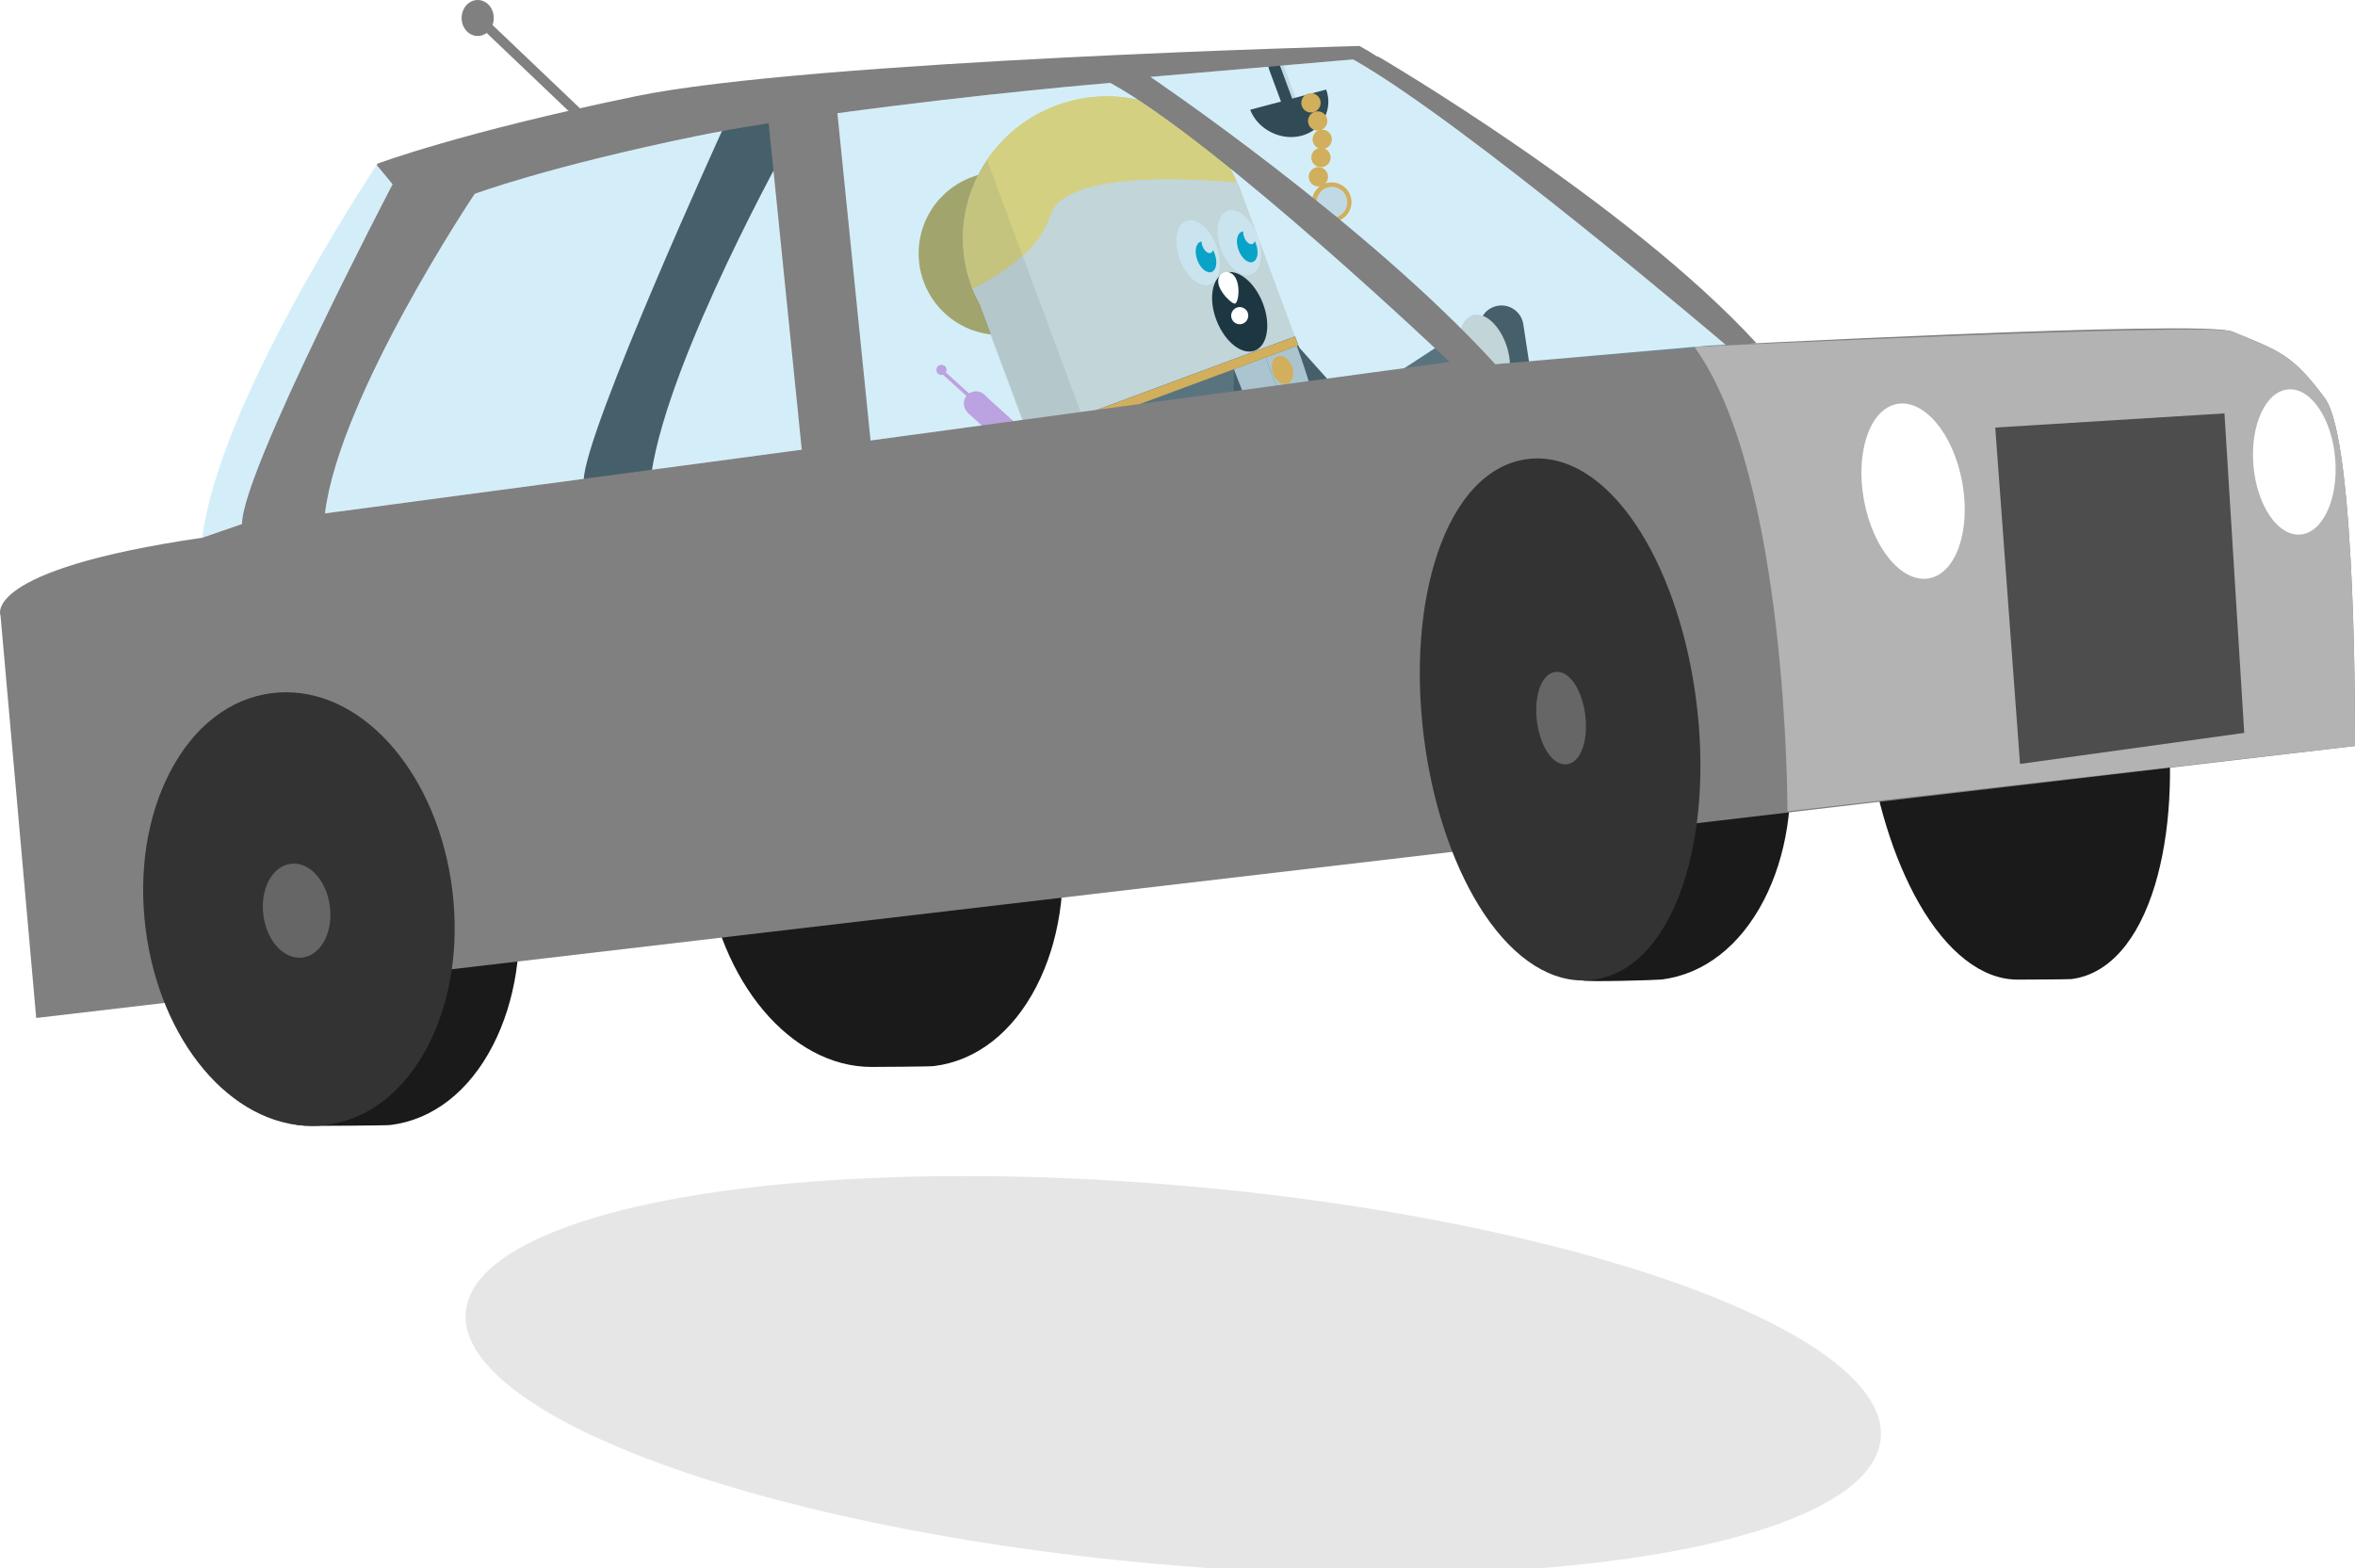 <?xml version="1.0" encoding="utf-8"?>
<!-- Generator: Adobe Illustrator 16.0.0, SVG Export Plug-In . SVG Version: 6.00 Build 0)  -->
<!DOCTYPE svg PUBLIC "-//W3C//DTD SVG 1.1//EN" "http://www.w3.org/Graphics/SVG/1.1/DTD/svg11.dtd">
<svg version="1.1" xmlns="http://www.w3.org/2000/svg" xmlns:xlink="http://www.w3.org/1999/xlink" x="0px" y="0px"
	 width="728.109px" height="484.942px" viewBox="0 0 728.109 484.942" enable-background="new 0 0 728.109 484.942"
	 xml:space="preserve">
<g id="Calque_2_1_">
	
		<rect x="308.708" y="120.142" transform="matrix(0.671 -0.741 0.741 0.671 2.996 275.756)" fill="#E0A0E0" width="7.556" height="28.714"/>
	<circle fill="#E0A0E0" cx="301.766" cy="124.786" r="3.778"/>
	<circle fill="#E0A0E0" cx="323.045" cy="144.068" r="3.778"/>
	
		<rect x="296.34" y="112.85" transform="matrix(-0.672 0.741 -0.741 -0.672 585.12 -19.587)" fill="#E0A0E0" width="1.122" height="14.033"/>
	<circle fill="#E0A0E0" cx="291.08" cy="114.393" r="1.561"/>
	<path fill="#333333" d="M393.667,18.3c-1.244,0.33-1.816,1.77-1.268,3.251c0.01,0.023,0.018,0.039,0.018,0.038l-0.003,0.001
		l4.053,10.927l3.464-0.921l-4.895-13.194C394.586,18.228,394.112,18.181,393.667,18.3z"/>
	<path opacity="0.1" d="M395.059,18.466l4.871,13.129c0,0,0.813-0.883,0.627-1.384c-0.812-2.191-3.465-9.344-3.465-9.344
		l-0.003,0.001c-0.01-0.027-0.018-0.054-0.026-0.08C396.657,19.696,395.889,18.849,395.059,18.466z"/>
	<path fill="#333333" d="M402.416,41.976c6.466-1.719,9.804-8.255,7.607-14.282l-23.491,6.248
		C388.799,39.949,395.952,43.695,402.416,41.976z"/>
	<circle fill="#FBB03B" cx="411.723" cy="62.527" r="6.121"/>
	<circle fill="#E6E6E6" cx="411.795" cy="62.56" r="4.772"/>
	<circle fill="#FBB03B" cx="405.321" cy="31.812" r="2.987"/>
	<circle fill="#FBB03B" cx="407.398" cy="37.412" r="2.986"/>
	<circle fill="#FBB03B" cx="408.796" cy="43.087" r="2.986"/>
	<circle fill="#FBB03B" cx="408.407" cy="48.717" r="2.985"/>
	<circle fill="#FBB03B" cx="407.609" cy="54.675" r="2.986"/>
</g>
<g id="Calque_1">
	<g id="Calque_1_1_">
		<circle fill="#BFA450" cx="309.219" cy="78.397" r="25.202"/>
		<g>
			
				<rect x="307.163" y="70.287" transform="matrix(0.938 -0.348 0.348 0.938 -12.215 128.237)" fill="#E9E0D6" width="87.878" height="55.714"/>
			
				<ellipse transform="matrix(0.348 0.938 -0.938 0.348 345.334 -259.347)" fill="#E9E0D6" cx="359.077" cy="118.542" rx="13.658" ry="43.565"/>
			<path fill="#E9E0D6" d="M324.702,66.609c4.221-13.375,40.331-11.809,57.752-10.242c0.19,0.465,0.385,0.93,0.562,1.405
				c8.294,22.365-3.481,47.356-26.301,55.82c-22.52,8.353-47.368-2.52-55.99-24.296C309.494,84.971,321.309,77.359,324.702,66.609z"
				/>
			<path fill="#E9E0D6" d="M375.973,99.767c9.278-11.523,12.471-27.322,7.032-41.989l16.916,45.606
				C398.189,98.715,388.707,97.589,375.973,99.767z"/>
		</g>
		
			<rect x="333.342" y="116.102" transform="matrix(0.938 -0.348 0.348 0.938 -35.101 141.701)" fill="#666666" width="87.876" height="105.106"/>
		<path fill="#E9E0D6" d="M300.377,88.428c8.295,22.36,33.519,33.627,56.338,25.165c22.82-8.464,34.595-33.455,26.301-55.82
			c-8.295-22.363-33.519-33.631-56.339-25.167C303.857,41.071,292.082,66.061,300.377,88.428z"/>
		<polygon fill="#4D4D4D" points="381.488,114.173 381.328,136.475 391.585,137.109 383.74,143.078 418.738,184.48 391.309,110.527 
					"/>
		<polygon fill="#4D4D4D" points="401.147,106.879 416.089,123.582 408.451,130.854 418.503,130.186 418.738,184.48 
			391.309,110.527 		"/>
		<path fill="#CCCCCC" d="M400.929,106.959c11.783,31.773,17.809,77.521,17.809,77.521l-27.429-73.953
			C391.309,110.527,391.375,110.505,400.929,106.959z"/>
		<path fill="#CCCCCC" d="M381.488,114.173c11.786,31.771,37.25,70.307,37.25,70.307l-27.429-73.953
			C391.309,110.527,391.044,110.626,381.488,114.173z"/>
		
			<rect x="315.548" y="119.32" transform="matrix(0.938 -0.348 0.348 0.938 -19.555 132.566)" fill="#FBB03B" width="87.88" height="2.871"/>
		
			<ellipse transform="matrix(0.348 0.938 -0.938 0.348 365.648 -297.346)" fill="#FBB03B" cx="396.61" cy="114.222" rx="4.51" ry="3.131"/>
		
			<ellipse transform="matrix(0.348 0.938 -0.938 0.348 314.693 -296.391)" fill="#F2F2F2" cx="370.36" cy="77.971" rx="10.486" ry="6.011"/>
		
			<ellipse transform="matrix(0.348 0.938 -0.938 0.348 317.459 -297.886)" fill="#00A1BF" cx="372.865" cy="79.262" rx="4.98" ry="2.855"/>
		
			<ellipse transform="matrix(0.348 0.937 -0.937 0.348 314.25 -300.767)" fill="#F2F2F2" cx="373.478" cy="75.668" rx="2.885" ry="1.652"/>
		<path fill="#E9E0D6" d="M399.932,103.38l0.218,0.583l-0.047,0.018C400.059,103.778,400.005,103.577,399.932,103.38z"/>
		<path fill="#E9E0D6" d="M382.884,57.421l0.132,0.351c-0.044-0.117-0.095-0.23-0.14-0.348L382.884,57.421z"/>
		<path fill="#E9E0D6" d="M333.215,115.784c-0.962,0.59-1.783,1.142-2.773,1.771l-0.968-2.611
			C330.807,115.237,331.952,115.557,333.215,115.784z"/>
		<path fill="#FFDA6A" d="M324.62,66.64c-1.493,4.727-4.311,8.733-8.472,12.378l-11.004-29.67c5.206-7.433,12.4-13.354,21.451-16.71
			c22.333-8.285,46.96,2.341,55.775,23.76C364.947,54.832,328.839,53.266,324.62,66.64z"/>
		<g>
			<path fill="#FFDA6A" d="M326.678,32.606c22.333-8.283,46.961,2.34,55.776,23.762c-17.424-1.567-53.533-3.133-57.752,10.242
				c-3.393,10.75-15.208,18.362-23.976,22.687c-0.114-0.293-0.24-0.575-0.348-0.868C292.082,66.061,303.857,41.071,326.678,32.606z"
				/>
			<path fill="#FFDA6A" d="M300.697,89.219c-0.113-0.291-0.252-0.613-0.363-0.907c-0.042-0.119,0.066,0.144-0.134-0.395l7.897-2.929
				C305.531,86.553,303.03,88.071,300.697,89.219z"/>
		</g>
		<path fill="#E9E0D6" d="M375.983,99.762c-4.87,6.047-11.414,10.917-19.268,13.83c-7.754,2.877-15.785,3.474-23.334,2.13
			c5.826-3.567,12.988-7.042,20.957-9.998C362.006,102.88,369.425,100.884,375.983,99.762z"/>
		<path opacity="0.1" fill="#363943" enable-background="new    " d="M354.389,233.317l-30.006-80.9l-6.635-17.887
			c0,0-17.018-45.568-16.903-45.277l-0.612-1.176c-4.833-13.389-2.615-27.64,4.911-38.729l11.004,29.67l1.03,2.776l12.296,33.149
			l0.968,2.611l4,10.782l3.564,9.614l33.078,89.174L354.389,233.317z"/>
		
			<ellipse transform="matrix(0.348 0.938 -0.938 0.348 320.071 -310.322)" fill="#F2F2F2" cx="383.062" cy="74.871" rx="10.486" ry="6.011"/>
		
			<ellipse transform="matrix(0.348 0.938 -0.938 0.348 322.895 -311.812)" fill="#00A1BF" cx="385.557" cy="76.17" rx="4.979" ry="2.855"/>
		<path fill="#4D4D4D" d="M457.474,102.323c-0.568-3.725,1.988-7.207,5.711-7.776c3.725-0.568,7.205,1.987,7.777,5.711l4.701,30.714
			l-13.486,2.064L457.474,102.323z"/>
		
			<ellipse transform="matrix(0.348 0.938 -0.938 0.348 319.903 -314.733)" fill="#F2F2F2" cx="386.176" cy="72.574" rx="2.885" ry="1.653"/>
		<polyline fill="none" stroke="#666666" stroke-width="18" stroke-miterlimit="10" points="453.554,111.951 404.31,144.186 
			367.644,129.027 		"/>
		<path fill="#E9E0D6" d="M452.767,113.399c2.625,6.353,7.549,9.736,10.998,7.558c3.451-2.176,4.121-9.096,1.498-15.45
			c-2.623-6.351-7.547-9.735-10.996-7.557C450.816,100.13,450.144,107.046,452.767,113.399z"/>
		
			<ellipse transform="matrix(-0.367 -0.93 0.93 -0.367 434.348 488.258)" fill="#1A1A1A" cx="383.298" cy="96.347" rx="12.879" ry="7.64"/>
		<path fill="#1A1A1A" d="M159.84,275.247c-4.334-34.867-26.437-61.16-51.412-61.16c-1.435,0-2.885,0.091-4.311,0.268
			c-13.066,1.624-24.306,10.355-31.65,24.586c-6.989,13.544-9.643,30.624-7.471,48.095c4.334,34.867,6.438,61.158,31.415,61.158
			c1.434,0,22.883-0.09,24.308-0.268c13.065-1.625,24.305-10.355,31.649-24.586C159.357,309.795,162.011,292.715,159.84,275.247z"/>
		<path fill="#1A1A1A" d="M552.839,230.246c-4.334-34.866-26.436-61.159-51.412-61.159c-1.434,0-2.885,0.091-4.311,0.268
			c-13.066,1.624-24.307,10.355-31.65,24.586c-6.988,13.544-9.643,30.624-7.471,48.095c4.334,34.866,8.377,52.412,31.381,61.187
			c1.34,0.512,22.918-0.119,24.342-0.297c13.066-1.625,24.307-10.355,31.65-24.586C552.357,264.795,555.011,247.715,552.839,230.246
			z"/>
		<path fill="#1A1A1A" d="M669.585,217.384c-2.473-19.909-8.207-38.492-16.145-52.326c-8.697-15.158-19.496-23.506-30.408-23.506
			c-0.879,0-15.77,0.055-16.641,0.163c-22.338,2.777-34.879,39.495-29.174,85.408c2.477,19.909,8.209,38.493,16.146,52.325
			c8.697,15.158,19.498,23.506,30.41,23.506c0.879,0,15.768-0.055,16.639-0.162c11.453-1.424,20.641-11.777,25.871-29.153
			C670.984,258.03,672.156,238.051,669.585,217.384z"/>
		<path fill="#1A1A1A" d="M327.888,257.015c-4.335-34.866-26.438-61.158-51.414-61.158c-1.435,0-17.885,0.09-19.31,0.267
			c-13.065,1.625-24.305,10.356-31.649,24.587c-6.99,13.543-9.643,30.624-7.472,48.093c4.334,34.866,26.438,61.159,51.415,61.159
			c1.434,0,17.883-0.09,19.308-0.268c13.065-1.625,24.306-10.355,31.649-24.586C327.405,291.565,330.059,274.486,327.888,257.015z"
			/>
		<path fill="#4D4D4D" d="M230.505,149.52l3.344-7.038l-32.407,3.639c5.489-36.177,42.585-102.354,42.585-102.354
			s2.964-1.325,9.898-3.385l0.896-17.63c-23.713,5.875-34.684,10.453-34.684,10.453s-0.098,0.145-0.258,0.408l3.685,6.138
			c0,0-42.535,93.118-43.083,108.575l-3.93,1.431l10.222,12.137L230.505,149.52z"/>
		<path opacity="0.2" fill="#29ABE2" enable-background="new    " d="M214.941,42.163c46.102-9.509,139.808-17.727,139.808-17.727
			c33.358,18.205,104.922,86.317,104.922,86.317l-359.199,48.024c4.487-36.51,46.29-98.811,46.29-98.811
			S168.84,51.671,214.941,42.163z"/>
		<path fill="#808080" d="M0.167,190.416l11.027,124.405l716.905-84.114c0,0,0.666-94.104-9.322-107.578
			c-9.99-13.474-13.934-14.563-28.652-20.599c-9.197-3.769-165.457,4.6-161.508,4.321l-66.291,5.784
			c-40.24-44.058-106.635-88.852-106.635-88.852l70.439-6.08c-2.721-1.728-3.41-2.172-5.82-3.486c0,0-169.775,4.414-223.75,15.545
			c-53.974,11.131-79.822,20.841-79.822,20.841s-0.099,0.149-0.281,0.422l4.919,5.959c0,0-46.826,89.558-46.533,105.065
			l-12.298,4.24C-6.387,176.372,0.167,190.416,0.167,190.416z M258.903,35.017c45.158-6.135,84.376-9.388,84.376-9.388
			c33.358,18.205,104.922,86.317,104.922,86.317l-179.044,24.278L258.903,35.017z M100.472,158.777
			c4.487-36.51,46.29-98.811,46.29-98.811s22.078-8.295,68.18-17.803c6.708-1.384,14.425-2.74,22.714-4.047l10.228,100.953
			L100.472,158.777z"/>
		<path opacity="0.2" fill="#29ABE2" enable-background="new    " d="M74.845,162.05l-12.298,4.24
			c5.022-40.869,49.975-109.332,53.912-115.265l4.919,5.959C121.378,56.985,74.552,146.543,74.845,162.05z"/>
		<polygon fill="#808080" points="182.13,40.378 183.983,37.947 149.189,4.79 147.337,7.222 		"/>
		<path fill="#808080" d="M144.47,9.799c2.091,1.993,5.23,1.711,7.011-0.628c1.781-2.337,1.53-5.85-0.561-7.842
			c-2.091-1.993-5.23-1.712-7.011,0.627C142.128,4.296,142.38,7.808,144.47,9.799z"/>
		<path opacity="0.2" fill="#29ABE2" enable-background="new    " d="M355.691,23.783c0,0,66.395,44.794,106.635,88.852l71.49-5.747
			c-0.002-0.001-81.414-69.379-115.473-88.513L355.691,23.783z"/>
		<polygon fill="#808080" points="543.07,106.144 533.814,106.888 533.814,106.888 		"/>
		<path fill="#808080" d="M426.13,17.503l-8.91,0.246c0.365,0.2,0.744,0.414,1.121,0.626
			c34.059,19.134,115.471,88.511,115.473,88.513l9.254-0.744C502.83,62.298,426.13,17.503,426.13,17.503z"/>
		<path fill="#B3B3B3" d="M718.777,123.128c-9.99-13.474-13.934-14.563-28.652-20.599c-6.795-2.784-166.268,4.736-166.268,4.736
			c29.023,40.1,28.783,143.625,28.783,143.625l175.459-20.185C728.099,230.707,728.765,136.602,718.777,123.128z"/>
		
			<ellipse transform="matrix(-0.18 -0.984 0.984 -0.18 548.284 761.24)" fill="#FFFFFF" cx="591.438" cy="152.088" rx="27.406" ry="15.437"/>
		
			<ellipse transform="matrix(-0.084 -0.997 0.997 -0.084 626.102 862.258)" fill="#FFFFFF" cx="709.487" cy="143.269" rx="22.507" ry="12.676"/>
		<path fill="#333333" d="M524.505,217.26c-2.475-19.91-8.508-38.475-16.99-52.273c-9.197-14.967-20.629-23.21-32.188-23.21
			c-0.996,0-2,0.062-2.988,0.185c-12.148,1.51-22.059,11.883-27.906,29.21c-5.311,15.738-6.814,35.828-4.236,56.567
			c2.475,19.91,8.508,38.474,16.988,52.273c9.199,14.968,20.633,23.211,32.189,23.211c0.996,0,2-0.062,2.988-0.186
			c12.148-1.512,22.059-11.886,27.904-29.211C525.578,258.088,527.083,238,524.505,217.26z"/>
		<path fill="#333333" d="M139.84,275.247c-4.334-34.867-26.437-61.16-51.412-61.16c-1.435,0-2.885,0.091-4.311,0.268
			c-13.066,1.624-24.306,10.355-31.65,24.586c-6.989,13.544-9.643,30.624-7.471,48.095c4.334,34.867,26.438,61.158,51.415,61.158
			c1.434,0,2.883-0.09,4.308-0.268c13.065-1.625,24.305-10.355,31.649-24.586C139.357,309.795,142.011,292.715,139.84,275.247z"/>
		<path fill="#808080" d="M444.757,73.729l0.066-0.007C444.781,73.726,444.761,73.729,444.757,73.729z"/>
		<polygon fill="#4D4D4D" points="693.861,226.652 624.539,236.252 616.882,132.225 687.748,127.842 		"/>
		<path fill="#666666" d="M490.13,221.158c-0.438-3.529-1.508-6.82-3.012-9.267c-1.631-2.653-3.656-4.114-5.705-4.114
			c-0.178,0-0.355,0.011-0.529,0.033c-2.154,0.268-3.912,2.105-4.947,5.178c-0.941,2.79-1.209,6.351-0.752,10.027
			c0.439,3.529,1.51,6.82,3.014,9.267c1.631,2.653,3.656,4.114,5.705,4.114c0.178,0,0.354-0.011,0.529-0.032
			c2.152-0.269,3.91-2.107,4.947-5.179C490.322,228.395,490.587,224.834,490.13,221.158z"/>
		<path fill="#666666" d="M101.992,280.354c-0.94-7.562-5.735-13.268-11.153-13.268c-0.312,0-0.626,0.02-0.935,0.058
			c-2.834,0.353-5.273,2.247-6.866,5.334c-1.516,2.938-2.092,6.644-1.621,10.435c0.94,7.562,5.735,13.267,11.154,13.267
			c0.311,0,0.625-0.021,0.935-0.058c2.834-0.354,5.272-2.248,6.866-5.334C101.887,287.849,102.463,284.144,101.992,280.354z"/>
		
			<ellipse transform="matrix(0.089 -0.996 0.996 0.089 -92.957 748.644)" opacity="0.1" enable-background="new    " cx="362.657" cy="425.124" rx="58.616" ry="219.616"/>
	</g>
	<g id="Calque_2">
	</g>
	<g>
		<path fill="#FFFFFF" d="M378.427,84.284c0.681-0.249,1.349-0.216,2.002,0.101c0.87,0.411,1.521,1.206,1.951,2.385
			c0.285,0.78,0.456,1.671,0.513,2.668c0.057,1-0.012,1.934-0.206,2.802c-0.222,0.983-0.489,1.533-0.804,1.647
			c-0.307,0.112-0.925-0.238-1.855-1.053c-0.687-0.599-1.308-1.282-1.862-2.052c-0.554-0.77-0.961-1.511-1.221-2.223
			c-0.319-0.872-0.392-1.674-0.216-2.405C376.943,85.243,377.508,84.62,378.427,84.284z M382.448,95.112
			c0.666-0.244,1.327-0.203,1.983,0.121c0.653,0.316,1.101,0.804,1.341,1.461c0.249,0.682,0.218,1.358-0.091,2.031
			c-0.31,0.673-0.805,1.134-1.485,1.382c-0.666,0.243-1.319,0.227-1.959-0.053c-0.691-0.301-1.169-0.812-1.432-1.532
			c-0.243-0.666-0.223-1.311,0.061-1.935C381.178,95.875,381.706,95.382,382.448,95.112z"/>
	</g>
</g>
</svg>
